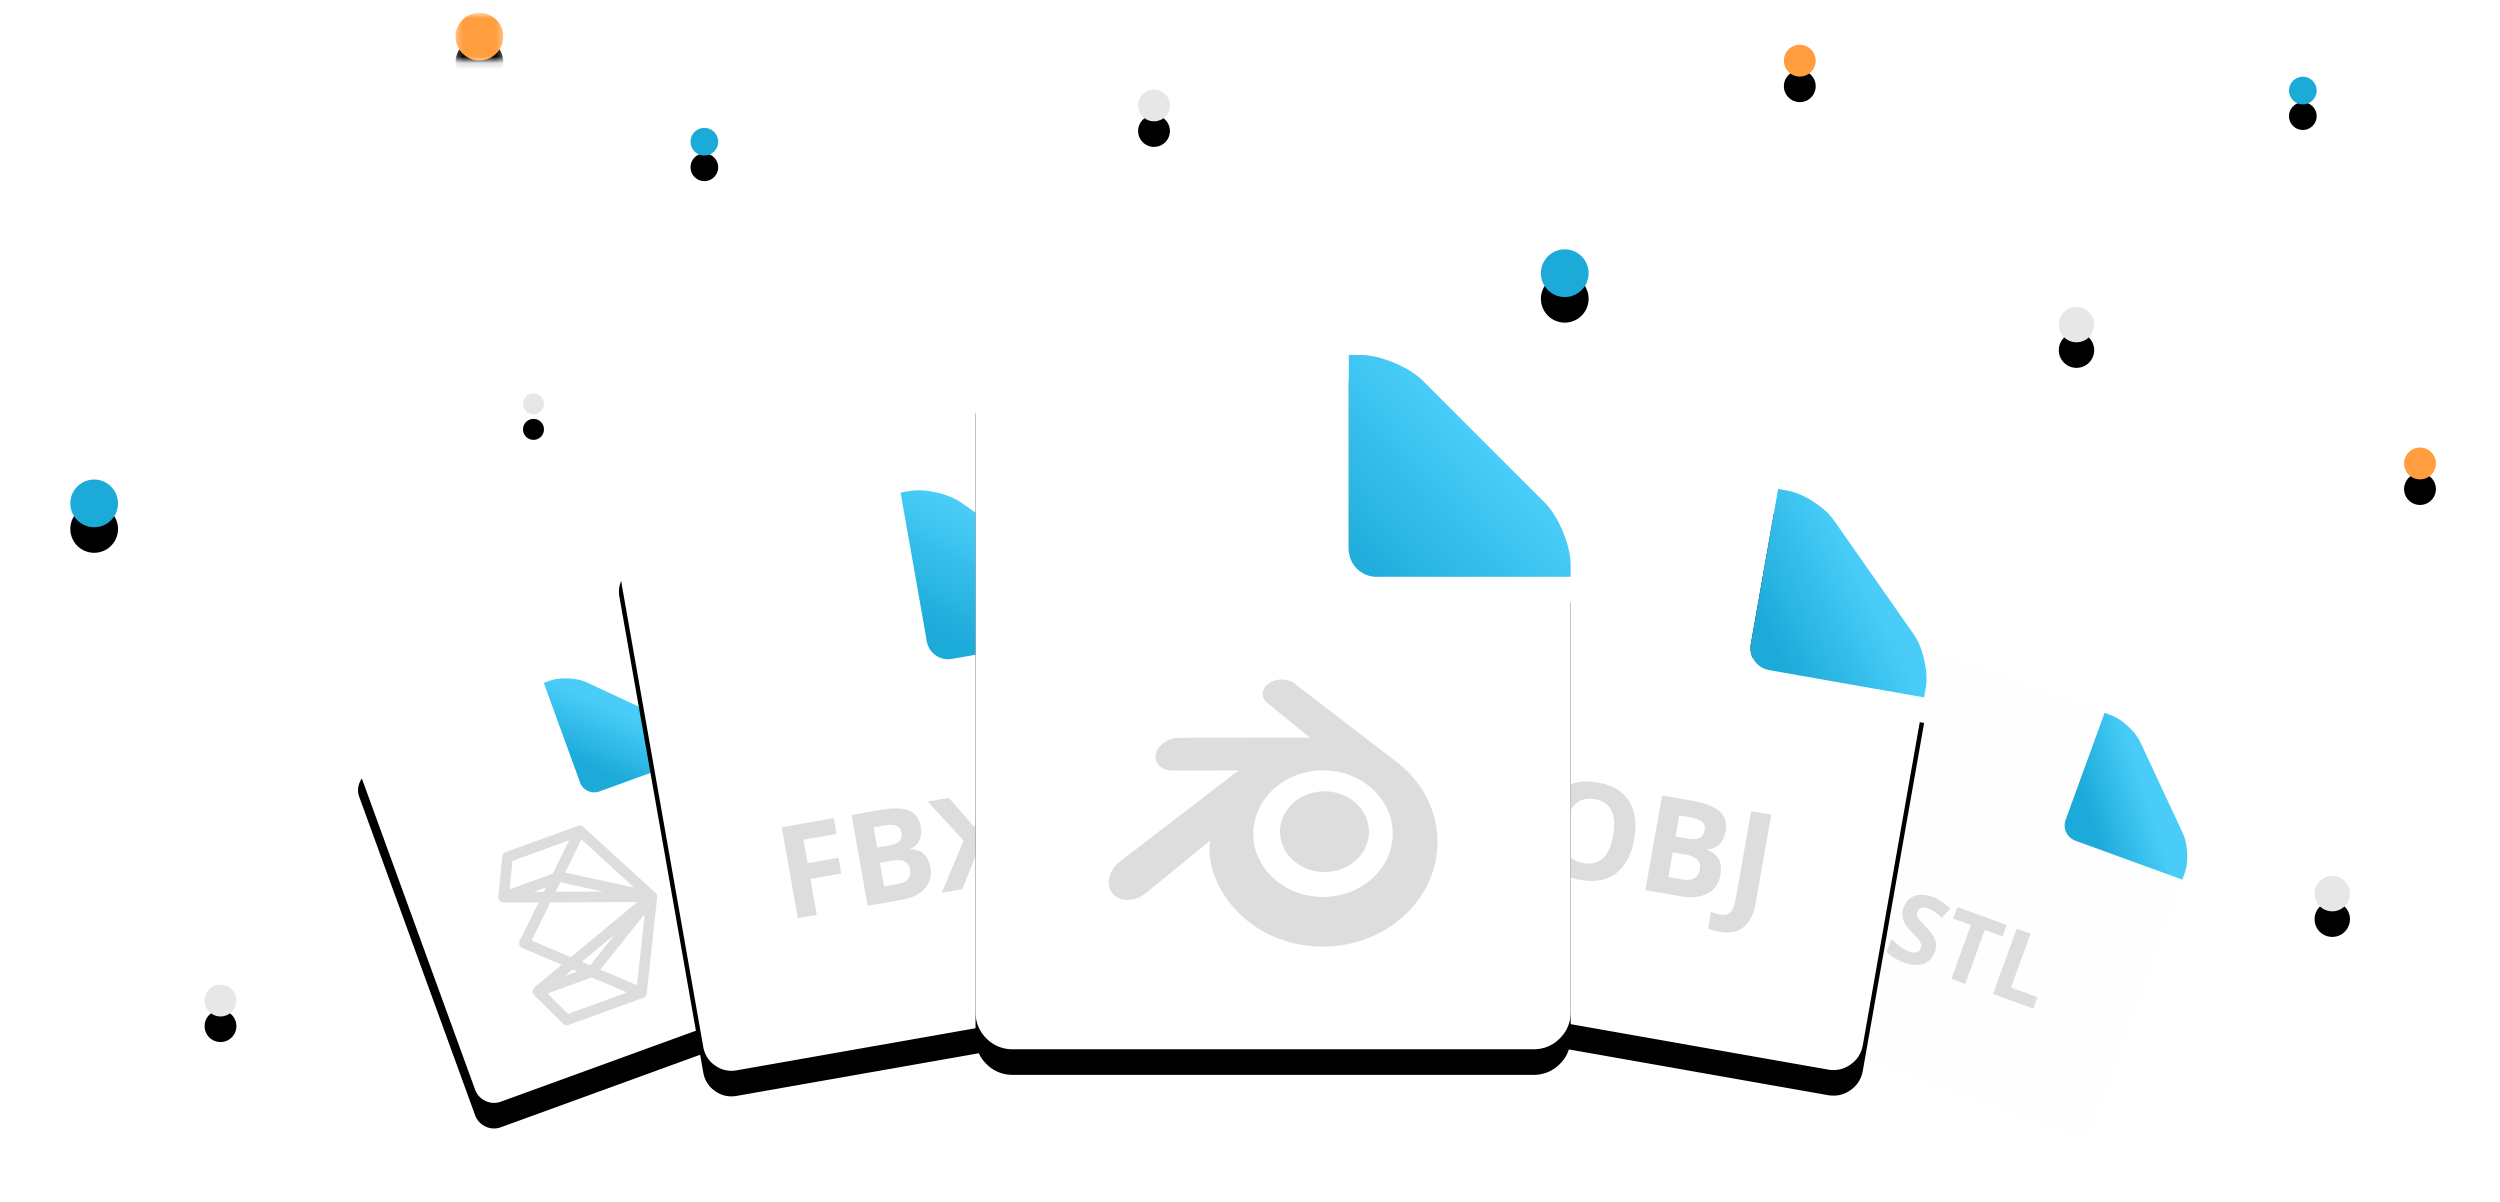 <svg width="391" height="188" xmlns="http://www.w3.org/2000/svg" xmlns:xlink="http://www.w3.org/1999/xlink">
  <defs>
    <filter x="-44%" y="-38.3%" width="188.1%" height="176.6%" filterUnits="objectBoundingBox" id="a">
      <feOffset dy="4" in="SourceAlpha" result="shadowOffsetOuter1"/>
      <feGaussianBlur stdDeviation="5.5" in="shadowOffsetOuter1" result="shadowBlurOuter1"/>
      <feColorMatrix values="0 0 0 0 0.79 0 0 0 0 0.893 0 0 0 0 0.928 0 0 0 1 0" in="shadowBlurOuter1" result="shadowMatrixOuter1"/>
      <feMerge>
        <feMergeNode in="shadowMatrixOuter1"/>
        <feMergeNode in="SourceGraphic"/>
      </feMerge>
    </filter>
    <linearGradient x1="22.991%" y1="68.885%" x2="67.887%" y2="50%" id="b">
      <stop stop-color="#1CAAD9" offset="0%"/>
      <stop stop-color="#49CDF8" offset="100%"/>
    </linearGradient>
    <path id="c" d="M.141.371h65.18V77H.14z"/>
    <path d="M66.021 47.025L53.317 12.12l-15.571 5.667a2.365 2.365 0 0 1-3.027-1.41L29.052.803l-26.951 9.81c-.829.302-1.428.848-1.796 1.64a3.058 3.058 0 0 0-.101 2.428l18.093 49.713c.302.828.848 1.427 1.639 1.796a3.069 3.069 0 0 0 2.43.101l41.758-15.199a3.058 3.058 0 0 0 1.796-1.639 3.058 3.058 0 0 0 .101-2.429" id="e"/>
    <filter x="-27.9%" y="-22.1%" width="155.9%" height="156.3%" filterUnits="objectBoundingBox" id="d">
      <feOffset dy="4" in="SourceAlpha" result="shadowOffsetOuter1"/>
      <feGaussianBlur stdDeviation="5.5" in="shadowOffsetOuter1" result="shadowBlurOuter1"/>
      <feColorMatrix values="0 0 0 0 0.79 0 0 0 0 0.893 0 0 0 0 0.928 0 0 0 1 0" in="shadowBlurOuter1"/>
    </filter>
    <linearGradient x1="28.892%" y1="77.006%" x2="55.905%" y2="33.004%" id="f">
      <stop stop-color="#1CAAD9" offset="0%"/>
      <stop stop-color="#49CDF8" offset="100%"/>
    </linearGradient>
    <path d="M76.14 22.952l-23.28 4.105a3.373 3.373 0 0 1-3.904-2.733l-4.104-23.28L4.557 8.15c-1.24.22-2.216.838-2.93 1.858s-.962 2.15-.743 3.388l13.105 74.326c.218 1.24.838 2.215 1.858 2.93.255.178.517.327.785.447.806.362 1.674.46 2.603.296l62.434-11.008c1.239-.219 2.215-.838 2.929-1.858s.962-2.15.744-3.388L76.14 22.952z" id="h"/>
    <filter x="-21.9%" y="-16%" width="143.7%" height="140.9%" filterUnits="objectBoundingBox" id="g">
      <feOffset dy="4" in="SourceAlpha" result="shadowOffsetOuter1"/>
      <feGaussianBlur stdDeviation="5.5" in="shadowOffsetOuter1" result="shadowBlurOuter1"/>
      <feColorMatrix values="0 0 0 0 0.79 0 0 0 0 0.893 0 0 0 0 0.928 0 0 0 1 0" in="shadowBlurOuter1"/>
    </filter>
    <linearGradient x1="19.281%" y1="85.659%" x2="55.367%" y2="25.03%" id="i">
      <stop stop-color="#1CAAD9" offset="0%"/>
      <stop stop-color="#49CDF8" offset="100%"/>
    </linearGradient>
    <path d="M57.828 32.731l4.277-24.256L20.12 1.072a4.712 4.712 0 0 0-1.85.023 4.655 4.655 0 0 0-1.68.752c-1.063.744-1.708 1.761-1.936 3.052L1 82.341c-.228 1.291.031 2.468.775 3.531.744 1.062 1.762 1.708 3.052 1.935l65.052 11.471c1.291.227 2.468-.03 3.53-.776 1.064-.744 1.708-1.76 1.936-3.05l9.588-54.377-24.256-4.278a3.514 3.514 0 0 1-2.848-4.066" id="k"/>
    <filter x="-22%" y="-14.7%" width="144%" height="137.6%" filterUnits="objectBoundingBox" id="j">
      <feOffset dy="4" in="SourceAlpha" result="shadowOffsetOuter1"/>
      <feGaussianBlur stdDeviation="5.5" in="shadowOffsetOuter1" result="shadowBlurOuter1"/>
      <feColorMatrix values="0 0 0 0 0.79 0 0 0 0 0.893 0 0 0 0 0.928 0 0 0 1 0" in="shadowBlurOuter1"/>
    </filter>
    <linearGradient x1="14.341%" y1="78.77%" x2="67.375%" y2="46.764%" id="l">
      <stop stop-color="#1CAAD9" offset="0%"/>
      <stop stop-color="#49CDF8" offset="100%"/>
    </linearGradient>
    <path d="M58.954 30.885V.518H6.392c-.808 0-1.556.14-2.242.424a5.75 5.75 0 0 0-1.879 1.272A5.75 5.75 0 0 0 1 4.093a5.828 5.828 0 0 0-.424 2.242v96.953c0 .405.035.793.106 1.166.07.374.176.733.318 1.077a5.742 5.742 0 0 0 1.272 1.877 5.722 5.722 0 0 0 1.88 1.273 5.825 5.825 0 0 0 2.241.425h81.441c1.212 0 2.287-.32 3.226-.955.313-.212.612-.46.894-.743.85-.847 1.38-1.833 1.591-2.954.07-.373.105-.761.105-1.166V35.213H63.282a4.332 4.332 0 0 1-4.328-4.328" id="n"/>
    <filter x="-19.9%" y="-13.4%" width="139.8%" height="134.1%" filterUnits="objectBoundingBox" id="m">
      <feOffset dy="4" in="SourceAlpha" result="shadowOffsetOuter1"/>
      <feGaussianBlur stdDeviation="5.5" in="shadowOffsetOuter1" result="shadowBlurOuter1"/>
      <feColorMatrix values="0 0 0 0 0.79 0 0 0 0 0.893 0 0 0 0 0.928 0 0 0 1 0" in="shadowBlurOuter1"/>
    </filter>
    <linearGradient x1="0%" y1="100%" x2="62.395%" y2="41.332%" id="o">
      <stop stop-color="#1CAAD9" offset="0%"/>
      <stop stop-color="#49CDF8" offset="100%"/>
    </linearGradient>
    <path d="M272.975 8.487a2.486 2.486 0 1 1-4.975 0 2.487 2.487 0 0 1 4.975 0" id="q"/>
    <filter x="-371.9%" y="-291.5%" width="843.7%" height="843.9%" filterUnits="objectBoundingBox" id="p">
      <feOffset dy="4" in="SourceAlpha" result="shadowOffsetOuter1"/>
      <feGaussianBlur stdDeviation="5.5" in="shadowOffsetOuter1" result="shadowBlurOuter1"/>
      <feColorMatrix values="0 0 0 0 0.79 0 0 0 0 0.893 0 0 0 0 0.928 0 0 0 1 0" in="shadowBlurOuter1"/>
    </filter>
    <path d="M369.975 71.487a2.486 2.486 0 1 1-4.975 0 2.487 2.487 0 0 1 4.975 0" id="s"/>
    <filter x="-371.9%" y="-291.5%" width="843.7%" height="843.9%" filterUnits="objectBoundingBox" id="r">
      <feOffset dy="4" in="SourceAlpha" result="shadowOffsetOuter1"/>
      <feGaussianBlur stdDeviation="5.5" in="shadowOffsetOuter1" result="shadowBlurOuter1"/>
      <feColorMatrix values="0 0 0 0 0.79 0 0 0 0 0.893 0 0 0 0 0.928 0 0 0 1 0" in="shadowBlurOuter1"/>
    </filter>
    <path d="M169.487 17.974a2.486 2.486 0 1 1-.001-4.973 2.486 2.486 0 0 1 .001 4.973z" id="u"/>
    <filter x="-371.9%" y="-291.5%" width="843.9%" height="843.9%" filterUnits="objectBoundingBox" id="t">
      <feOffset dy="4" in="SourceAlpha" result="shadowOffsetOuter1"/>
      <feGaussianBlur stdDeviation="5.5" in="shadowOffsetOuter1" result="shadowBlurOuter1"/>
      <feColorMatrix values="0 0 0 0 0.79 0 0 0 0 0.893 0 0 0 0 0.928 0 0 0 1 0" in="shadowBlurOuter1"/>
    </filter>
    <path d="M23.487 157.974a2.486 2.486 0 1 1-.001-4.973 2.486 2.486 0 0 1 .001 4.973z" id="w"/>
    <filter x="-371.9%" y="-291.5%" width="843.9%" height="843.9%" filterUnits="objectBoundingBox" id="v">
      <feOffset dy="4" in="SourceAlpha" result="shadowOffsetOuter1"/>
      <feGaussianBlur stdDeviation="5.5" in="shadowOffsetOuter1" result="shadowBlurOuter1"/>
      <feColorMatrix values="0 0 0 0 0.79 0 0 0 0 0.893 0 0 0 0 0.928 0 0 0 1 0" in="shadowBlurOuter1"/>
    </filter>
    <path d="M101.324 21.162a2.162 2.162 0 1 1-4.324 0 2.162 2.162 0 0 1 4.324 0" id="y"/>
    <filter x="-427.8%" y="-335.3%" width="955.7%" height="955.7%" filterUnits="objectBoundingBox" id="x">
      <feOffset dy="4" in="SourceAlpha" result="shadowOffsetOuter1"/>
      <feGaussianBlur stdDeviation="5.5" in="shadowOffsetOuter1" result="shadowBlurOuter1"/>
      <feColorMatrix values="0 0 0 0 0.79 0 0 0 0 0.893 0 0 0 0 0.928 0 0 0 1 0" in="shadowBlurOuter1"/>
    </filter>
    <path d="M351.324 13.162a2.162 2.162 0 1 1-4.324 0 2.162 2.162 0 0 1 4.324 0" id="A"/>
    <filter x="-427.8%" y="-335.3%" width="955.7%" height="955.7%" filterUnits="objectBoundingBox" id="z">
      <feOffset dy="4" in="SourceAlpha" result="shadowOffsetOuter1"/>
      <feGaussianBlur stdDeviation="5.5" in="shadowOffsetOuter1" result="shadowBlurOuter1"/>
      <feColorMatrix values="0 0 0 0 0.79 0 0 0 0 0.893 0 0 0 0 0.928 0 0 0 1 0" in="shadowBlurOuter1"/>
    </filter>
    <path d="M74.078 62.114a1.638 1.638 0 1 1-3.275 0 1.638 1.638 0 0 1 3.275 0" id="C"/>
    <filter x="-564.9%" y="-442.6%" width="1229.8%" height="1229.4%" filterUnits="objectBoundingBox" id="B">
      <feOffset dy="4" in="SourceAlpha" result="shadowOffsetOuter1"/>
      <feGaussianBlur stdDeviation="5.5" in="shadowOffsetOuter1" result="shadowBlurOuter1"/>
      <feColorMatrix values="0 0 0 0 0.79 0 0 0 0 0.893 0 0 0 0 0.928 0 0 0 1 0" in="shadowBlurOuter1"/>
    </filter>
    <path d="M316.532 49.767a2.766 2.766 0 1 1-5.533.001 2.766 2.766 0 0 1 5.533-.001" id="E"/>
    <filter x="-334.4%" y="-262%" width="768.8%" height="768.6%" filterUnits="objectBoundingBox" id="D">
      <feOffset dy="4" in="SourceAlpha" result="shadowOffsetOuter1"/>
      <feGaussianBlur stdDeviation="5.5" in="shadowOffsetOuter1" result="shadowBlurOuter1"/>
      <feColorMatrix values="0 0 0 0 0.79 0 0 0 0 0.893 0 0 0 0 0.928 0 0 0 1 0" in="shadowBlurOuter1"/>
    </filter>
    <path d="M356.532 138.767a2.766 2.766 0 1 1-5.533.001 2.766 2.766 0 0 1 5.533-.001" id="G"/>
    <filter x="-334.4%" y="-262%" width="768.8%" height="768.6%" filterUnits="objectBoundingBox" id="F">
      <feOffset dy="4" in="SourceAlpha" result="shadowOffsetOuter1"/>
      <feGaussianBlur stdDeviation="5.5" in="shadowOffsetOuter1" result="shadowBlurOuter1"/>
      <feColorMatrix values="0 0 0 0 0.79 0 0 0 0 0.893 0 0 0 0 0.928 0 0 0 1 0" in="shadowBlurOuter1"/>
    </filter>
    <path d="M237.458 41.729a3.729 3.729 0 1 1-7.458 0 3.729 3.729 0 0 1 7.458 0" id="I"/>
    <filter x="-248.1%" y="-194.4%" width="596.1%" height="596.1%" filterUnits="objectBoundingBox" id="H">
      <feOffset dy="4" in="SourceAlpha" result="shadowOffsetOuter1"/>
      <feGaussianBlur stdDeviation="5.5" in="shadowOffsetOuter1" result="shadowBlurOuter1"/>
      <feColorMatrix values="0 0 0 0 0.79 0 0 0 0 0.893 0 0 0 0 0.928 0 0 0 1 0" in="shadowBlurOuter1"/>
    </filter>
    <path d="M7.458 77.729a3.729 3.729 0 1 1-7.458 0 3.729 3.729 0 0 1 7.458 0" id="K"/>
    <filter x="-248.1%" y="-194.4%" width="596.1%" height="596.1%" filterUnits="objectBoundingBox" id="J">
      <feOffset dy="4" in="SourceAlpha" result="shadowOffsetOuter1"/>
      <feGaussianBlur stdDeviation="5.5" in="shadowOffsetOuter1" result="shadowBlurOuter1"/>
      <feColorMatrix values="0 0 0 0 0.79 0 0 0 0 0.893 0 0 0 0 0.928 0 0 0 1 0" in="shadowBlurOuter1"/>
    </filter>
    <path id="L" d="M.253.646h7.458v7.458H.253z"/>
    <path d="M7.711 4.375a3.728 3.728 0 1 1-7.458 0 3.729 3.729 0 1 1 7.458 0" id="O"/>
    <filter x="-248.1%" y="-194.4%" width="596.1%" height="596.1%" filterUnits="objectBoundingBox" id="N">
      <feOffset dy="4" in="SourceAlpha" result="shadowOffsetOuter1"/>
      <feGaussianBlur stdDeviation="5.5" in="shadowOffsetOuter1" result="shadowBlurOuter1"/>
      <feColorMatrix values="0 0 0 0 0.79 0 0 0 0 0.893 0 0 0 0 0.928 0 0 0 1 0" in="shadowBlurOuter1"/>
    </filter>
  </defs>
  <g fill="none" fill-rule="evenodd">
    <path d="M0-8h400v192H0z"/>
    <g filter="url(#a)" transform="translate(276 96.354)">
      <path d="M48.581 31.127a2.542 2.542 0 0 1-1.517-3.254l6.092-16.738L24.186.59c-.892-.323-1.763-.288-2.613.11-.85.396-1.438 1.04-1.763 1.93L.36 56.07a3.694 3.694 0 0 0-.175.664c-.073.441-.054.875.054 1.306.054.215.131.43.23.642.396.85 1.04 1.437 1.93 1.761l44.89 16.34c.223.08.444.138.665.174.66.11 1.31.014 1.947-.284a3.5 3.5 0 0 0 .588-.344c.54-.389.931-.919 1.174-1.587L65.32 37.22l-16.739-6.092z" fill="#FEFEFE"/>
      <path d="M47.065 27.873a2.542 2.542 0 0 0 1.517 3.255l16.738 6.091.348-.953c.161-.447.276-.934.342-1.465a9.985 9.985 0 0 0 .06-1.718 12.072 12.072 0 0 0-.074-.889 8.315 8.315 0 0 0-.34-1.56 5.982 5.982 0 0 0-.267-.674l-6.627-14.214c-.397-.85-1.048-1.691-1.956-2.526-.905-.835-1.804-1.414-2.695-1.739l-.954-.345-6.092 16.738z" fill="url(#b)"/>
      <path d="M26.594 48.573c-.336.923-.933 1.528-1.79 1.818-.857.289-1.877.219-3.061-.212-1.09-.396-1.98-.953-2.67-1.668l.734-2.012c.577.558 1.082.987 1.514 1.287.43.299.845.52 1.242.665.474.173.872.215 1.192.126.32-.09.546-.314.676-.672a.953.953 0 0 0 .027-.596 2.026 2.026 0 0 0-.328-.631c-.165-.222-.522-.614-1.073-1.173-.518-.521-.883-.973-1.097-1.357a3.378 3.378 0 0 1-.404-1.216c-.057-.426.003-.88.178-1.36.329-.903.893-1.503 1.695-1.797.8-.294 1.74-.244 2.822.15.53.193 1.016.44 1.45.74.439.303.878.663 1.322 1.083l-1.312 1.43c-.464-.422-.858-.743-1.181-.96a4.686 4.686 0 0 0-1.004-.516c-.411-.15-.76-.168-1.048-.057a1.008 1.008 0 0 0-.601.628 1.001 1.001 0 0 0-.05.549c.038.174.128.362.274.565.144.204.515.609 1.112 1.217.789.804 1.277 1.5 1.464 2.088.188.588.159 1.215-.083 1.88M31.355 53.519l-2.166-.788 3.062-8.415-2.774-1.01.655-1.804 7.716 2.809-.655 1.804-2.776-1.01zM35.702 55.101l3.72-10.218 2.166.79L38.52 54.1l4.145 1.508-.65 1.79z" fill="#DDD"/>
    </g>
    <g transform="translate(56 106)">
      <use fill="#000" filter="url(#d)" xlink:href="#e"/>
      <use fill="#FFF" xlink:href="#e"/>
    </g>
    <path d="M34.719 16.376a2.365 2.365 0 0 0 3.027 1.411l15.57-5.667-.322-.888c-.302-.829-.84-1.665-1.617-2.508-.776-.843-1.56-1.45-2.35-1.819L35.804.74C35.013.371 34.044.16 32.9.108c-1.145-.052-2.132.073-2.96.373l-.888.324 5.667 15.571z" fill="url(#f)" transform="translate(56 106)"/>
    <path d="M90.296 151.923l-1.976.72 1.242-1.031.734.31zm-7.154-4.83l2.94-5.966 13.58-.04-10.38 8.61-6.14-2.603zm.347-7.611l1.902-.692-.339.687-1.563.005zm8.81 11.495l-1.305-.553 5.223-4.333-3.919 4.886zm7.321 3.104l-5.74-2.433 6.951-8.666-1.21 11.099zm-5.292-14.632l-7.43.023.725-1.472 6.705 1.449zm4.817-.65l-10.769-2.327 2.554-5.185 8.215 7.512zm-19.007-4.15l8.886-3.234-2.577 5.23-6.736 2.453.427-4.448zm8.711 23.923l-3.219-3.191 6.898-2.511 5.538 2.348-9.217 3.354zm13.89-18.6a.325.325 0 0 0-.007-.017l-.005-.012c0-.003-.002-.006-.004-.008v-.002l-.006-.014-.007-.015c0-.002 0-.003-.002-.005a.008.008 0 0 1-.002-.004l-.006-.01a.154.154 0 0 1-.008-.02l-.002-.002c0-.002-.002-.003-.003-.005l-.003-.004c0-.002 0-.003-.002-.004l-.01-.02-.01-.016c-.005-.006-.009-.011-.012-.017l-.013-.02-.01-.013-.015-.02v-.001l-.003-.003-.007-.008-.014-.017-.006-.007-.007-.008-.012-.012-.009-.01-.003-.003-.005-.005c0-.001 0-.002-.002-.003l-.004-.003c0-.002-.003-.003-.005-.005l-.01-.01-.004-.003-.002-.002-11.274-10.308-.007-.007-.005-.005v-.001l-.013-.01c-.006-.005-.01-.01-.017-.014l-.004-.004-.01-.008a.133.133 0 0 0-.016-.012.055.055 0 0 1-.008-.006l-.009-.006-.014-.011-.013-.008c0-.002-.003-.003-.005-.004l-.003-.002-.01-.006-.03-.017-.005-.003a.231.231 0 0 0-.035-.018.326.326 0 0 0-.039-.018v-.001l-.037-.015-.003-.001a.393.393 0 0 0-.04-.013l-.026-.008-.017-.004-.017-.004-.024-.006h-.002v-.001l-.008-.001-.03-.005-.01-.002-.029-.003-.015-.001-.024-.001-.02-.001-.02-.001h-.039c-.01 0-.018.002-.027.003h-.013l-.027.003a.05.05 0 0 0-.013.002.187.187 0 0 0-.025.004c-.005 0-.01 0-.015.002h-.002l-.02.005c-.006 0-.01.002-.016.004h-.006l-.015.005c-.002 0-.004 0-.006.002-.004 0-.007.002-.01.003-.004 0-.007.002-.01.003l-.01.003-.017.005c-.005 0-.009.003-.014.005h-.003l-11.304 4.116a.658.658 0 0 0-.083.034c-.002 0-.003.002-.005.003l-.03.015a.843.843 0 0 0-.215.168l-.002.003-.02.024-.007.008-.015.018a.09.09 0 0 0-.01.016c-.005.004-.008.007-.01.012l-.015.022a.03.03 0 0 0-.005.007l-.017.028-.002.002a.852.852 0 0 0-.078.18v.004c-.005.01-.007.022-.01.033a.797.797 0 0 0-.022.128l-.6 6.257a.735.735 0 0 0-.004.133v.009l.003.03.002.02.002.019.006.03.001.009a.815.815 0 0 0 .086.235l.001.002a.812.812 0 0 0 .139.184l.026.025.005.005.021.018.01.009.017.013a.066.066 0 0 0 .017.012.044.044 0 0 0 .011.008l.023.017c.002 0 .004.002.006.004.01.006.02.01.03.017a.849.849 0 0 0 .429.114l5.463-.015-2.964 6.016a.124.124 0 0 0-.01.02l-.008.02v.002l-.006.01-.01.029-.004.009-.01.03a.353.353 0 0 0-.011.04c0 .004-.002.008-.003.01l-.007.03a.05.05 0 0 1-.002.013l-.005.027c0 .006 0 .01-.002.015 0 .009-.002.017-.003.025v.018c-.002.007-.002.015-.003.022v.08l.001.023.002.016.002.024.002.016.004.024.002.015.005.024.004.015.005.022.005.017.006.02.006.018.007.018.007.019.007.016.01.022.006.013a.147.147 0 0 0 .01.022l.007.012.012.023a.075.075 0 0 1 .007.012l.014.022c.003.004.005.008.008.01l.015.023.008.01.016.022.01.01c.004.008.01.014.015.02a.12.12 0 0 1 .011.013c.005.005.011.01.016.017l.014.014.014.014a.259.259 0 0 1 .03.027l.021.016a.461.461 0 0 0 .034.027l.01.007.026.017.008.006.027.016c.004.002.006.004.01.004l.025.014.011.006h.002c.007.004.014.008.021.01l.02.01 6.157 2.61-4.247 3.524s-.002 0-.003.002a.877.877 0 0 0-.209.257.776.776 0 0 0-.057.142v.002l-.009.029c0 .004-.002.007-.003.01l-.004.02-.004.022a.058.058 0 0 0-.002.01l-.005.03v.003a.854.854 0 0 0 .051.42l.003.008.005.012.011.026h.001l.003.007.001.003c.006.01.011.023.017.032l.005.01.015.025.01.016a.46.46 0 0 0 .033.048l.022.028.002.003c.015.018.03.036.046.05l.003.004.016.017 4.505 4.468c.015.015.03.029.046.042.002 0 .003.003.005.005l.04.03.006.006.041.028a.108.108 0 0 0 .018.01c.008.006.016.01.025.015l.031.017c.01.005.018.01.027.013l.024.01.023.01.022.009.043.013.018.005c.012.003.024.007.037.009a.434.434 0 0 0 .064.012h.003l.053.006h.003c.037.003.075.003.112 0h.003a.68.68 0 0 0 .11-.015l.012-.003.035-.01.02-.005a.171.171 0 0 0 .03-.01l.017-.004a.049.049 0 0 1 .007-.003l11.668-4.247.006-.002.018-.007.021-.01a.049.049 0 0 1 .007-.002l.02-.008.03-.015.013-.007a.76.76 0 0 0 .093-.06.71.71 0 0 0 .08-.064l.013-.012.016-.016.014-.016.004-.004.01-.01a.196.196 0 0 0 .017-.021l.008-.01.001-.001.016-.021a.07.07 0 0 1 .008-.01l.008-.012a.088.088 0 0 0 .006-.01l.001-.001.008-.012.011-.018a.315.315 0 0 1 .012-.02.114.114 0 0 0 .01-.018l.006-.012a.229.229 0 0 0 .01-.016l.003-.008.01-.021a.16.16 0 0 0 .01-.023.122.122 0 0 1 .006-.017l.006-.016.003-.008.006-.018a.093.093 0 0 1 .004-.013l.005-.02.002-.006.003-.008.001-.005.003-.013a.405.405 0 0 0 .007-.037l.001-.005a.562.562 0 0 0 .01-.07l1.638-15.005.001-.01.001-.007v-.003l.001-.01v-.003-.001l.001-.017v-.004l.001-.006v-.01-.039-.031-.006c-.002-.008-.002-.016-.003-.025v-.006-.002l-.002-.005c0-.01-.002-.017-.003-.026v-.01a.03.03 0 0 1-.003-.01l-.003-.02a.03.03 0 0 1-.002-.01l-.003-.013c0-.005-.003-.01-.004-.015v-.005c0-.001 0-.002-.002-.002v-.003a.154.154 0 0 1-.005-.017l-.003-.011v-.005l-.003-.006-.006-.02-.004-.01v-.002l-.003-.006z" fill="#DDD"/>
    <g transform="translate(96 76)">
      <use fill="#000" filter="url(#g)" xlink:href="#h"/>
      <use fill="#FFF" xlink:href="#h"/>
    </g>
    <path d="M48.956 24.324a3.373 3.373 0 0 0 3.903 2.733l23.281-4.105-.235-1.327a8.295 8.295 0 0 0-.225-.943c-.289-.955-.764-1.948-1.425-2.98-.88-1.379-1.832-2.424-2.852-3.139L54.354 2.626c-1.02-.715-2.328-1.25-3.923-1.608C48.835.661 47.417.592 46.18.81l-1.327.234 4.104 23.28z" fill="url(#i)" transform="translate(96 76)"/>
    <path fill="#DDD" d="M127.74 143.076l-2.966.523-2.505-14.21 8.145-1.437.436 2.47-5.18.912.645 3.665 4.821-.85.434 2.46-4.822.85zM137.622 134.95l.653 3.703 1.963-.347c.83-.146 1.414-.413 1.754-.799.34-.388.451-.909.336-1.563-.208-1.18-1.155-1.62-2.84-1.324l-1.866.33zm-.422-2.392l1.75-.308c.817-.145 1.385-.375 1.707-.693.321-.317.431-.767.328-1.35-.096-.544-.363-.9-.804-1.066-.44-.166-1.092-.173-1.954-.02l-1.584.278.557 3.16zm-4.006-5.096l4.423-.78c2.016-.356 3.53-.328 4.541.086 1.011.412 1.628 1.244 1.848 2.495.15.85.074 1.581-.23 2.196a2.417 2.417 0 0 1-1.416 1.261l.017.098c.937.042 1.652.303 2.15.783.494.482.823 1.178.984 2.092.228 1.296-.062 2.39-.87 3.28-.809.892-2.017 1.48-3.623 1.762l-5.318.938-2.506-14.21zM160.565 137.288l-3.44.607-4.254-4.793-2.357 5.958-3.227.57 3.422-8.16-5.627-6.105 3.325-.586 3.963 4.573 2.102-5.642 3.247-.573-3.219 7.834z"/>
    <g transform="translate(216 68)">
      <use fill="#000" filter="url(#j)" xlink:href="#k"/>
      <use fill="#FFF" xlink:href="#k"/>
    </g>
    <path d="M83.284 31.174L70.846 13.41c-.559-.797-1.311-1.553-2.258-2.27a15.827 15.827 0 0 0-1.011-.702c-1.076-.69-2.112-1.183-3.107-1.483a8.569 8.569 0 0 0-.982-.236l-1.383-.244-4.277 24.257a3.514 3.514 0 0 0 2.848 4.066l24.256 4.277.244-1.382c.227-1.291.155-2.768-.217-4.43-.372-1.663-.931-3.025-1.675-4.09z" fill="url(#l)" transform="translate(216 68)"/>
    <path d="M244.772 129.335c-.291 1.654-.197 2.955.283 3.903s1.345 1.532 2.594 1.752c2.506.442 4.052-1.002 4.639-4.33.588-3.336-.365-5.223-2.856-5.663-1.25-.22-2.264.035-3.048.763-.783.729-1.32 1.921-1.612 3.575m10.807 1.905c-.432 2.451-1.372 4.228-2.82 5.33-1.447 1.103-3.305 1.453-5.574 1.054-2.268-.4-3.894-1.366-4.878-2.896-.983-1.532-1.258-3.53-.823-5.994.434-2.464 1.376-4.239 2.824-5.325 1.447-1.084 3.31-1.426 5.585-1.024 2.275.401 3.9 1.362 4.875 2.885.974 1.522 1.244 3.512.81 5.97M261.615 133.307l-.68 3.859 2.045.36c.864.153 1.532.1 2.002-.157.471-.26.766-.73.886-1.411.217-1.23-.553-1.998-2.309-2.307l-1.944-.344zm.44-2.491l1.823.32c.85.15 1.49.128 1.918-.067.427-.197.695-.6.802-1.206.1-.568-.036-1.01-.408-1.33-.37-.32-1.007-.56-1.904-.717l-1.65-.291-.582 3.29zm-2.106-6.418l4.608.812c2.1.37 3.572.938 4.415 1.703.843.765 1.15 1.799.92 3.102-.156.885-.49 1.574-1.007 2.068a2.518 2.518 0 0 1-1.836.73l-.018.102c.901.375 1.51.886 1.824 1.534.314.646.387 1.446.22 2.398-.239 1.35-.913 2.317-2.023 2.9-1.108.586-2.499.73-4.174.435l-5.54-.977 2.611-14.807zM268.957 145.744c-.709-.125-1.313-.309-1.814-.55l.46-2.613c.517.23.998.385 1.444.464.688.121 1.219-.007 1.592-.382.373-.377.639-1.02.799-1.933l2.447-13.875 3.14.554-2.443 13.855c-.305 1.728-.932 2.975-1.882 3.741-.949.765-2.197 1.011-3.743.74" fill="#DDD"/>
    <g transform="translate(152 55)">
      <use fill="#000" filter="url(#m)" xlink:href="#n"/>
      <use fill="#FFF" xlink:href="#n"/>
    </g>
    <path d="M90.347 24.468a10.557 10.557 0 0 0-.817-.924L70.624 4.638c-1.131-1.131-2.666-2.101-4.605-2.908C64.079.92 62.3.518 60.684.518h-1.73v30.367a4.332 4.332 0 0 0 4.328 4.328H93.65v-1.731c0-1.617-.404-3.394-1.212-5.333-.606-1.454-1.303-2.681-2.09-3.681z" fill="url(#o)" transform="translate(152 55)"/>
    <path d="M215.055 136.955c-2.077 2.12-4.983 3.318-8.132 3.323-3.15.007-6.057-1.183-8.135-3.297a9.673 9.673 0 0 1-2.222-3.476 9.06 9.06 0 0 1-.511-3.882 9.203 9.203 0 0 1 1.115-3.657 10.114 10.114 0 0 1 2.472-2.939c2.018-1.646 4.588-2.536 7.278-2.539 2.692-.004 5.26.88 7.28 2.52a10.055 10.055 0 0 1 2.47 2.927 9.189 9.189 0 0 1 1.115 3.655 9.052 9.052 0 0 1-.51 3.882 9.72 9.72 0 0 1-2.22 3.483zm-25.905-3.728v.001c-.01-.669.136-1.784.136-1.784l-10.081 8.25c-1.761 1.423-4.13 1.422-5.244-.007-1.096-1.404-.532-3.624 1.208-4.958l.07-.052 18.474-14.179-10.351.02v-.006c-1.752-.007-2.9-1.19-2.572-2.616.323-1.398 1.945-2.508 3.632-2.509l.028.001 20.424-.023-6.7-5.449.004-.002c-1.042-.858-.911-2.213.263-3.032 1.158-.812 2.93-.815 3.987-.006l.04.033 16.064 12.336-.002.002a16.665 16.665 0 0 1 3.969 4.376 15.274 15.274 0 0 1 2.176 5.956c.154 1.093.192 2.19.106 3.281-.087 1.11-.3 2.214-.642 3.304-.676 2.156-1.818 4.155-3.41 5.92-1.633 1.81-3.644 3.266-5.967 4.306a19.262 19.262 0 0 1-7.84 1.657 19.207 19.207 0 0 1-7.841-1.63 17.647 17.647 0 0 1-5.97-4.287c-1.594-1.759-2.74-3.754-3.413-5.908-.32-1.022-.537-2.325-.548-2.995zm11.058-3.468c-.098 1.762.609 3.4 1.853 4.612 1.265 1.236 3.071 2.01 5.089 2.01 2.019 0 3.823-.774 5.089-2.01 1.243-1.213 1.95-2.85 1.854-4.613-.096-1.713-.937-3.225-2.202-4.296-1.245-1.053-2.916-1.694-4.741-1.694-1.825 0-3.497.64-4.741 1.694-1.265 1.07-2.105 2.583-2.201 4.297z" fill="#DDD"/>
    <g transform="translate(11 1)">
      <use fill="#000" filter="url(#p)" xlink:href="#q"/>
      <use fill="#FF9D3F" xlink:href="#q"/>
    </g>
    <g transform="translate(11 1)">
      <use fill="#000" filter="url(#r)" xlink:href="#s"/>
      <use fill="#FF9D3F" xlink:href="#s"/>
    </g>
    <g transform="translate(11 1)">
      <use fill="#000" filter="url(#t)" xlink:href="#u"/>
      <use fill="#E7E7E7" xlink:href="#u"/>
    </g>
    <g transform="translate(11 1)">
      <use fill="#000" filter="url(#v)" xlink:href="#w"/>
      <use fill="#E7E7E7" xlink:href="#w"/>
    </g>
    <g transform="translate(11 1)">
      <use fill="#000" filter="url(#x)" xlink:href="#y"/>
      <use fill="#1CAAD9" xlink:href="#y"/>
    </g>
    <g transform="translate(11 1)">
      <use fill="#000" filter="url(#z)" xlink:href="#A"/>
      <use fill="#1CAAD9" xlink:href="#A"/>
    </g>
    <g transform="translate(11 1)">
      <use fill="#000" filter="url(#B)" xlink:href="#C"/>
      <use fill="#E7E7E7" xlink:href="#C"/>
    </g>
    <g transform="translate(11 1)">
      <use fill="#000" filter="url(#D)" xlink:href="#E"/>
      <use fill="#E7E7E7" xlink:href="#E"/>
    </g>
    <g transform="translate(11 1)">
      <use fill="#000" filter="url(#F)" xlink:href="#G"/>
      <use fill="#E7E7E7" xlink:href="#G"/>
    </g>
    <g transform="translate(11 1)">
      <use fill="#000" filter="url(#H)" xlink:href="#I"/>
      <use fill="#1CAAD9" xlink:href="#I"/>
    </g>
    <g transform="translate(11 1)">
      <use fill="#000" filter="url(#J)" xlink:href="#K"/>
      <use fill="#1CAAD9" xlink:href="#K"/>
    </g>
    <g transform="translate(71 1.354)">
      <mask id="M" fill="#fff">
        <use xlink:href="#L"/>
      </mask>
      <g mask="url(#M)">
        <use fill="#000" filter="url(#N)" xlink:href="#O"/>
        <use fill="#FF9D3F" xlink:href="#O"/>
      </g>
    </g>
  </g>
</svg>
